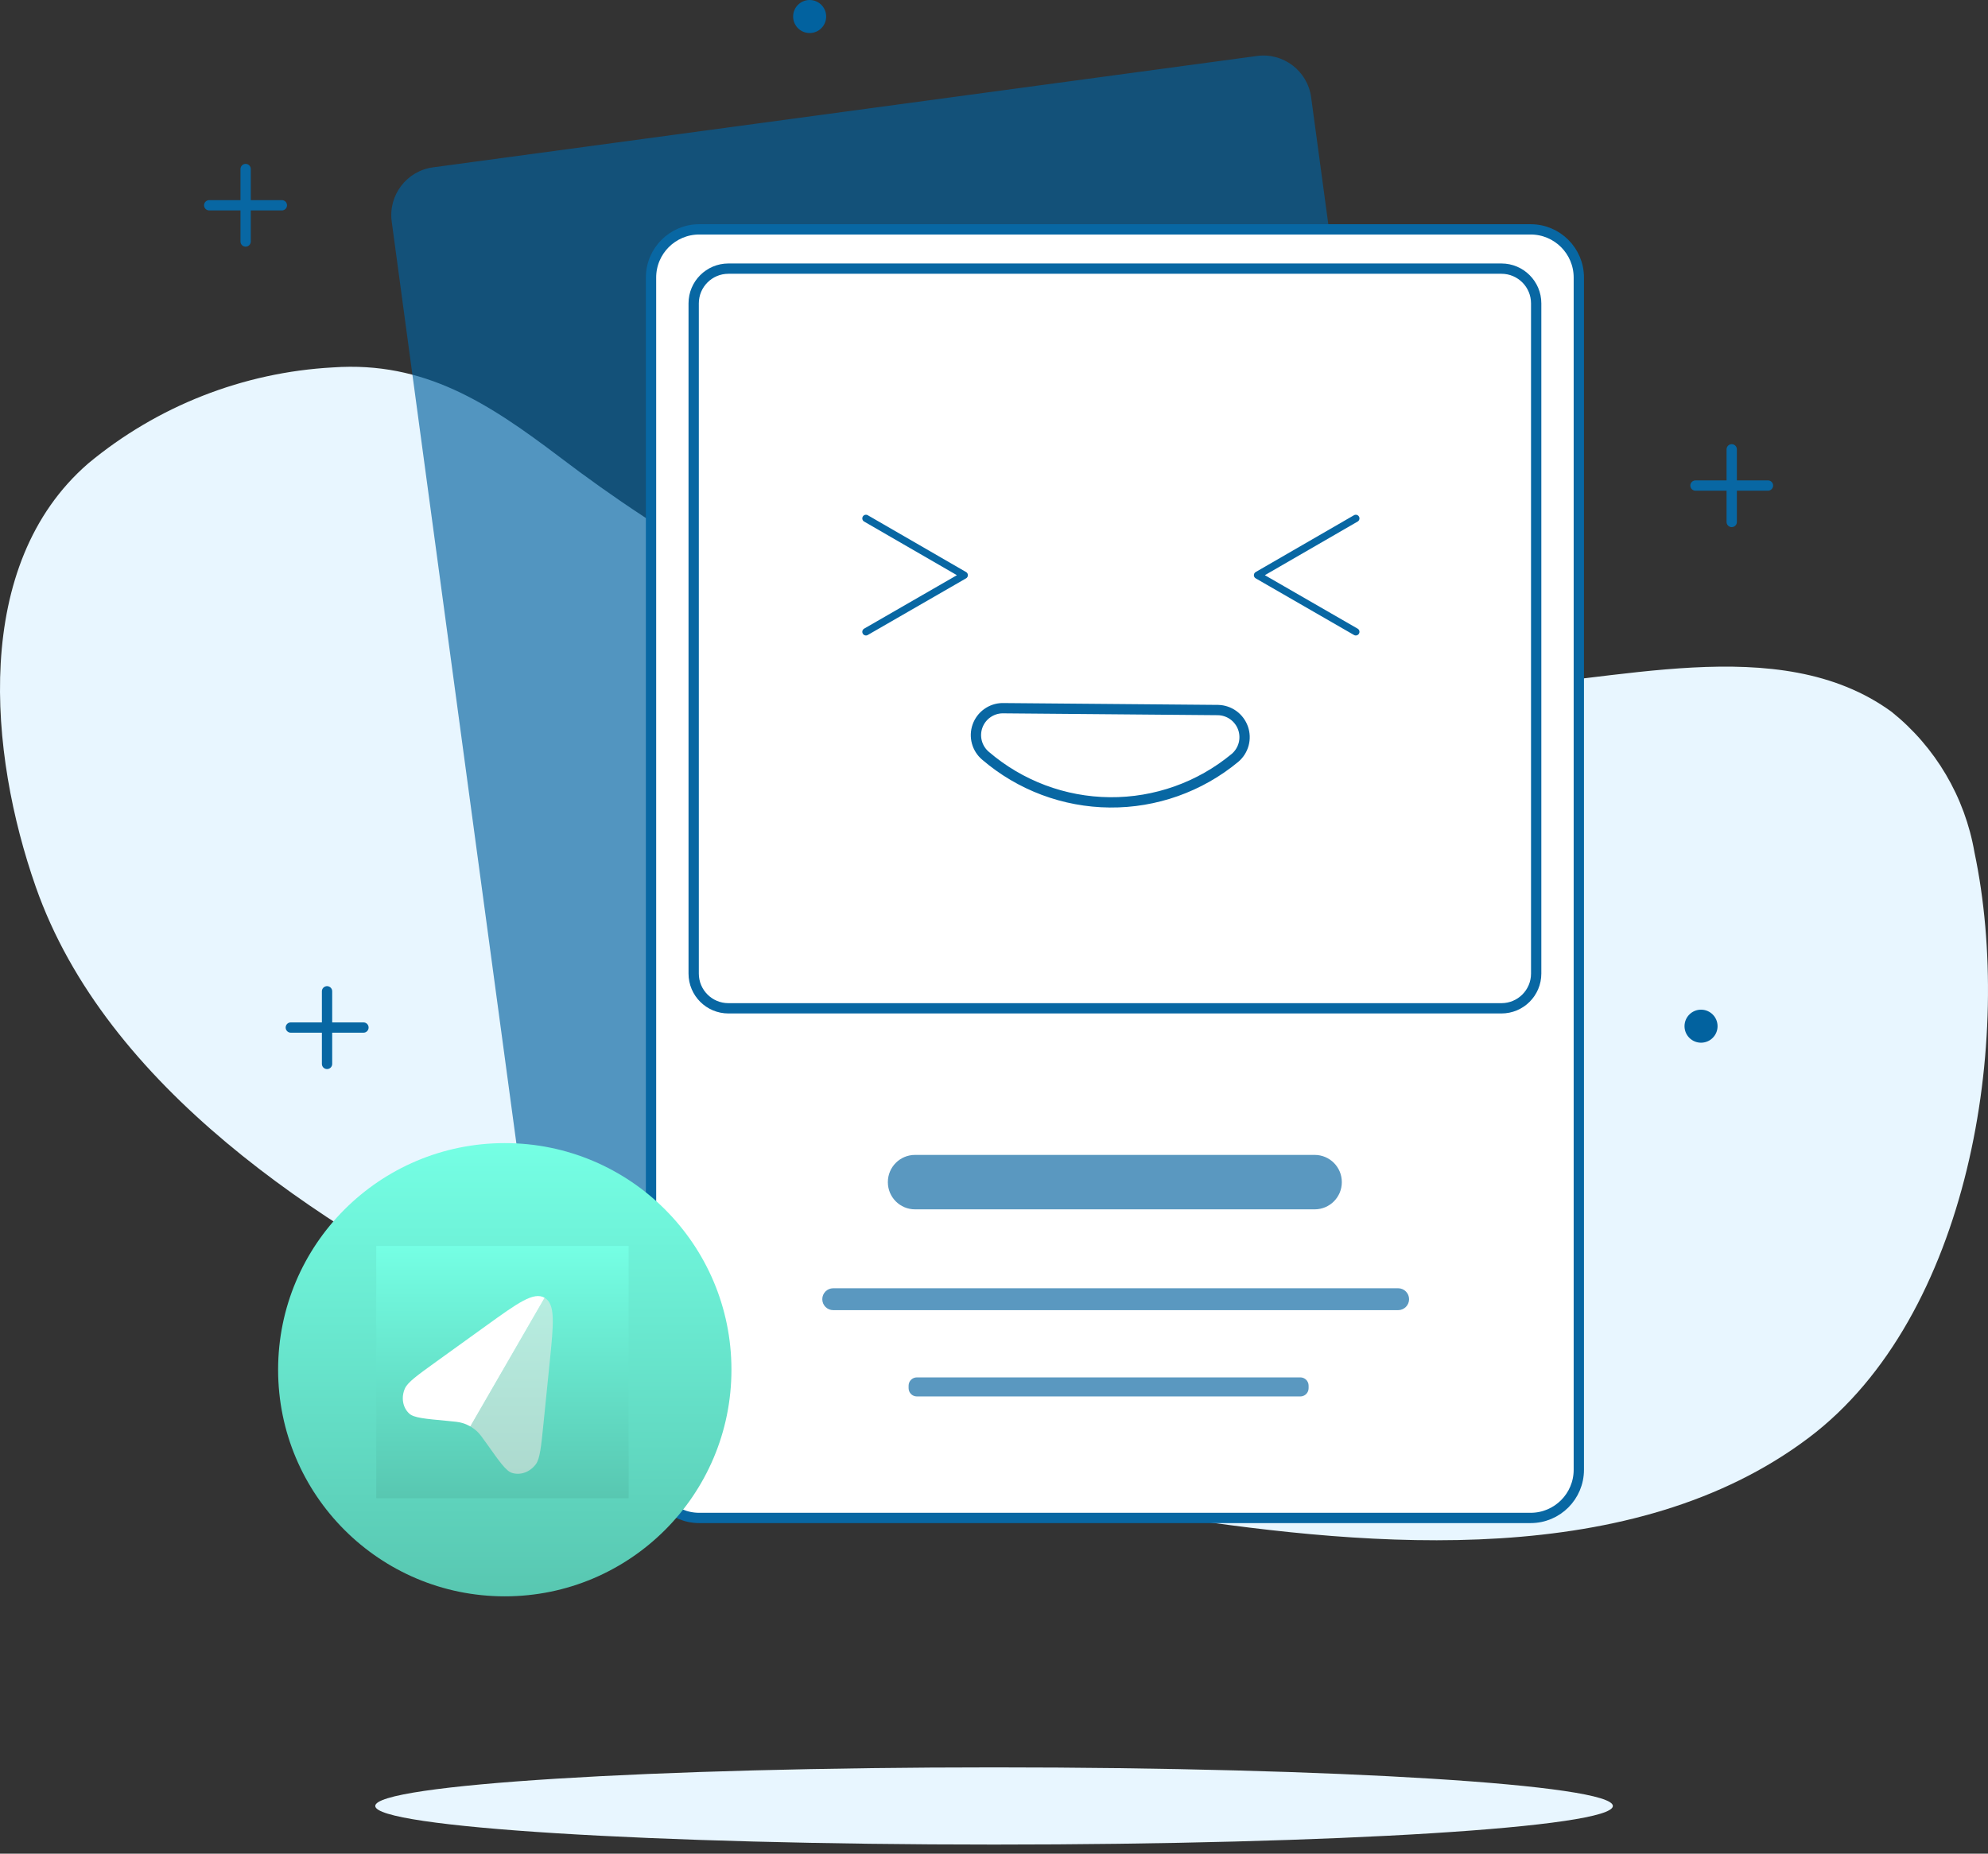 <svg width="193" height="180" viewBox="0 0 193 180" fill="none" xmlns="http://www.w3.org/2000/svg">
<rect x="0" y="0" width="193" height="180" fill="#333333" stroke="none"/>
<path d="M168.119 43.63V50.684" stroke="#0867A3" stroke-linecap="round" stroke-linejoin="round"/>
<path d="M164.601 47.148H171.638" stroke="#0867A3" stroke-linecap="round" stroke-linejoin="round"/>
<path d="M23.846 16.414V23.451" stroke="#0867A3" stroke-linecap="round" stroke-linejoin="round"/>
<path d="M20.311 19.934H27.364" stroke="#0867A3" stroke-linecap="round" stroke-linejoin="round"/>
<path d="M78.603 3.208C79.489 3.208 80.207 2.49 80.207 1.604C80.207 0.718 79.489 0 78.603 0C77.717 0 76.999 0.718 76.999 1.604C76.999 2.49 77.717 3.208 78.603 3.208Z" fill="#02629F"/>
<path d="M130.022 66.967C116.324 66.967 102.381 66.41 89.338 62.777C76.541 59.226 64.791 52.337 54.317 44.367C47.46 39.179 41.225 35.055 32.323 35.677C23.606 36.154 15.274 39.425 8.561 45.005C-2.764 54.824 -1.062 73.202 3.471 86.114C10.279 105.555 30.997 119.024 48.606 127.828C68.948 137.991 91.302 143.882 113.706 147.286C133.344 150.264 158.578 152.441 175.598 139.611C191.226 127.828 195.514 100.924 191.685 82.759C190.756 77.388 187.899 72.54 183.649 69.127C172.669 61.108 156.287 66.459 143.948 66.738C139.366 66.836 134.702 66.95 130.022 66.967Z" fill="#E8F6FF"/>
<path d="M96.506 179.114C129.685 179.114 156.582 177.436 156.582 175.366C156.582 173.297 129.685 171.619 96.506 171.619C63.327 171.619 36.43 173.297 36.43 175.366C36.43 177.436 63.327 179.114 96.506 179.114Z" fill="#E8F6FF"/>
<path d="M122.024 5.435L42.039 16.249C39.478 16.595 37.682 18.953 38.028 21.514L53.539 136.236C53.886 138.798 56.243 140.593 58.805 140.247L138.789 129.433C141.35 129.086 143.146 126.729 142.8 124.167L127.289 9.446C126.943 6.884 124.585 5.088 122.024 5.435Z" fill="#02629F" fill-opacity="0.65"/>
<path d="M148.596 22.272H67.884C65.299 22.272 63.203 24.367 63.203 26.952V142.718C63.203 145.303 65.299 147.398 67.884 147.398H148.596C151.181 147.398 153.276 145.303 153.276 142.718V26.952C153.276 24.367 151.181 22.272 148.596 22.272Z" fill="white" stroke="#0867A3" stroke-linecap="round" stroke-linejoin="round"/>
<path d="M127.632 112.146H88.831C87.376 112.146 86.196 113.326 86.196 114.781V114.798C86.196 116.253 87.376 117.432 88.831 117.432H127.632C129.087 117.432 130.267 116.253 130.267 114.798V114.781C130.267 113.326 129.087 112.146 127.632 112.146Z" fill="#02629F" fill-opacity="0.65"/>
<path d="M126.241 133.75H89.011C88.568 133.75 88.209 134.109 88.209 134.552V134.798C88.209 135.241 88.568 135.6 89.011 135.6H126.241C126.684 135.6 127.043 135.241 127.043 134.798V134.552C127.043 134.109 126.684 133.75 126.241 133.75Z" fill="#02629F" fill-opacity="0.65"/>
<path d="M135.733 125.094H80.894C80.306 125.094 79.83 125.57 79.83 126.157C79.83 126.745 80.306 127.221 80.894 127.221H135.733C136.32 127.221 136.797 126.745 136.797 126.157C136.797 125.57 136.32 125.094 135.733 125.094Z" fill="#02629F" fill-opacity="0.65"/>
<path d="M145.765 26.085H70.715C68.853 26.085 67.344 27.595 67.344 29.457V94.54C67.344 96.402 68.853 97.911 70.715 97.911H145.765C147.626 97.911 149.136 96.402 149.136 94.54V29.457C149.136 27.595 147.626 26.085 145.765 26.085Z" fill="white" stroke="#0867A3" stroke-linecap="round" stroke-linejoin="round"/>
<path d="M118.255 68.948C118.79 68.961 119.308 69.136 119.741 69.45C120.173 69.764 120.5 70.203 120.678 70.707C120.855 71.211 120.875 71.758 120.735 72.274C120.594 72.79 120.3 73.251 119.892 73.596C116.478 76.423 112.175 77.952 107.743 77.913C103.311 77.874 99.035 76.27 95.672 73.383C95.266 73.039 94.975 72.58 94.837 72.067C94.698 71.554 94.719 71.011 94.897 70.51C95.075 70.01 95.4 69.575 95.831 69.264C96.262 68.952 96.777 68.779 97.308 68.768L118.255 68.948Z" fill="white" stroke="#0867A3" stroke-linecap="round" stroke-linejoin="round"/>
<path d="M131.625 61.352L122.085 55.853L131.625 50.338" stroke="#0867A3" stroke-width="0.71" stroke-linecap="round" stroke-linejoin="round"/>
<path d="M84.069 61.352L93.609 55.853L84.069 50.338" stroke="#0867A3" stroke-width="0.71" stroke-linecap="round" stroke-linejoin="round"/>
<path d="M31.75 96.258V103.311" stroke="#0867A3" stroke-linecap="round" stroke-linejoin="round"/>
<path d="M28.232 99.778H35.285" stroke="#0867A3" stroke-linecap="round" stroke-linejoin="round"/>
<path d="M165.141 101.25C166.027 101.25 166.745 100.532 166.745 99.647C166.745 98.761 166.027 98.043 165.141 98.043C164.255 98.043 163.537 98.761 163.537 99.647C163.537 100.532 164.255 101.25 165.141 101.25Z" fill="#02629F"/>
<ellipse cx="49.005" cy="133.005" rx="22.005" ry="22.005" fill="url(#paint0_linear_2389_6632)"/>
<rect width="24.5" height="24.5" transform="translate(36.528 120.983)" fill="url(#paint1_linear_2389_6632)"/>
<path fill-rule="evenodd" clip-rule="evenodd" d="M45.662 138.511L52.875 126.019C51.812 125.406 50.281 126.51 47.218 128.717L42.366 132.213C40.507 133.553 39.577 134.223 39.309 134.829C38.924 135.704 39.097 136.691 39.739 137.271C40.183 137.673 41.248 137.772 43.378 137.968C44.166 138.041 44.56 138.078 44.921 138.189C45.181 138.268 45.429 138.377 45.662 138.511Z" fill="white"/>
<path opacity="0.5" d="M52.765 138.216L53.367 132.266L53.367 132.266C53.747 128.51 53.937 126.632 52.874 126.019L45.662 138.511C45.895 138.646 46.113 138.806 46.312 138.992C46.589 139.249 46.817 139.572 47.275 140.218C48.51 141.964 49.128 142.837 49.698 143.021C50.522 143.286 51.463 142.943 52.028 142.171C52.419 141.637 52.534 140.497 52.765 138.216Z" fill="#FFE8E8"/>
<defs>
<linearGradient id="paint0_linear_2389_6632" x1="49.005" y1="111" x2="49.005" y2="155.009" gradientUnits="userSpaceOnUse">
<stop stop-color="#75FFE4"/>
<stop offset="1" stop-color="#58C7B1"/>
</linearGradient>
<linearGradient id="paint1_linear_2389_6632" x1="12.25" y1="0" x2="12.25" y2="24.5" gradientUnits="userSpaceOnUse">
<stop stop-color="#75FFE4"/>
<stop offset="1" stop-color="#58C7B1"/>
</linearGradient>
</defs>
</svg>
